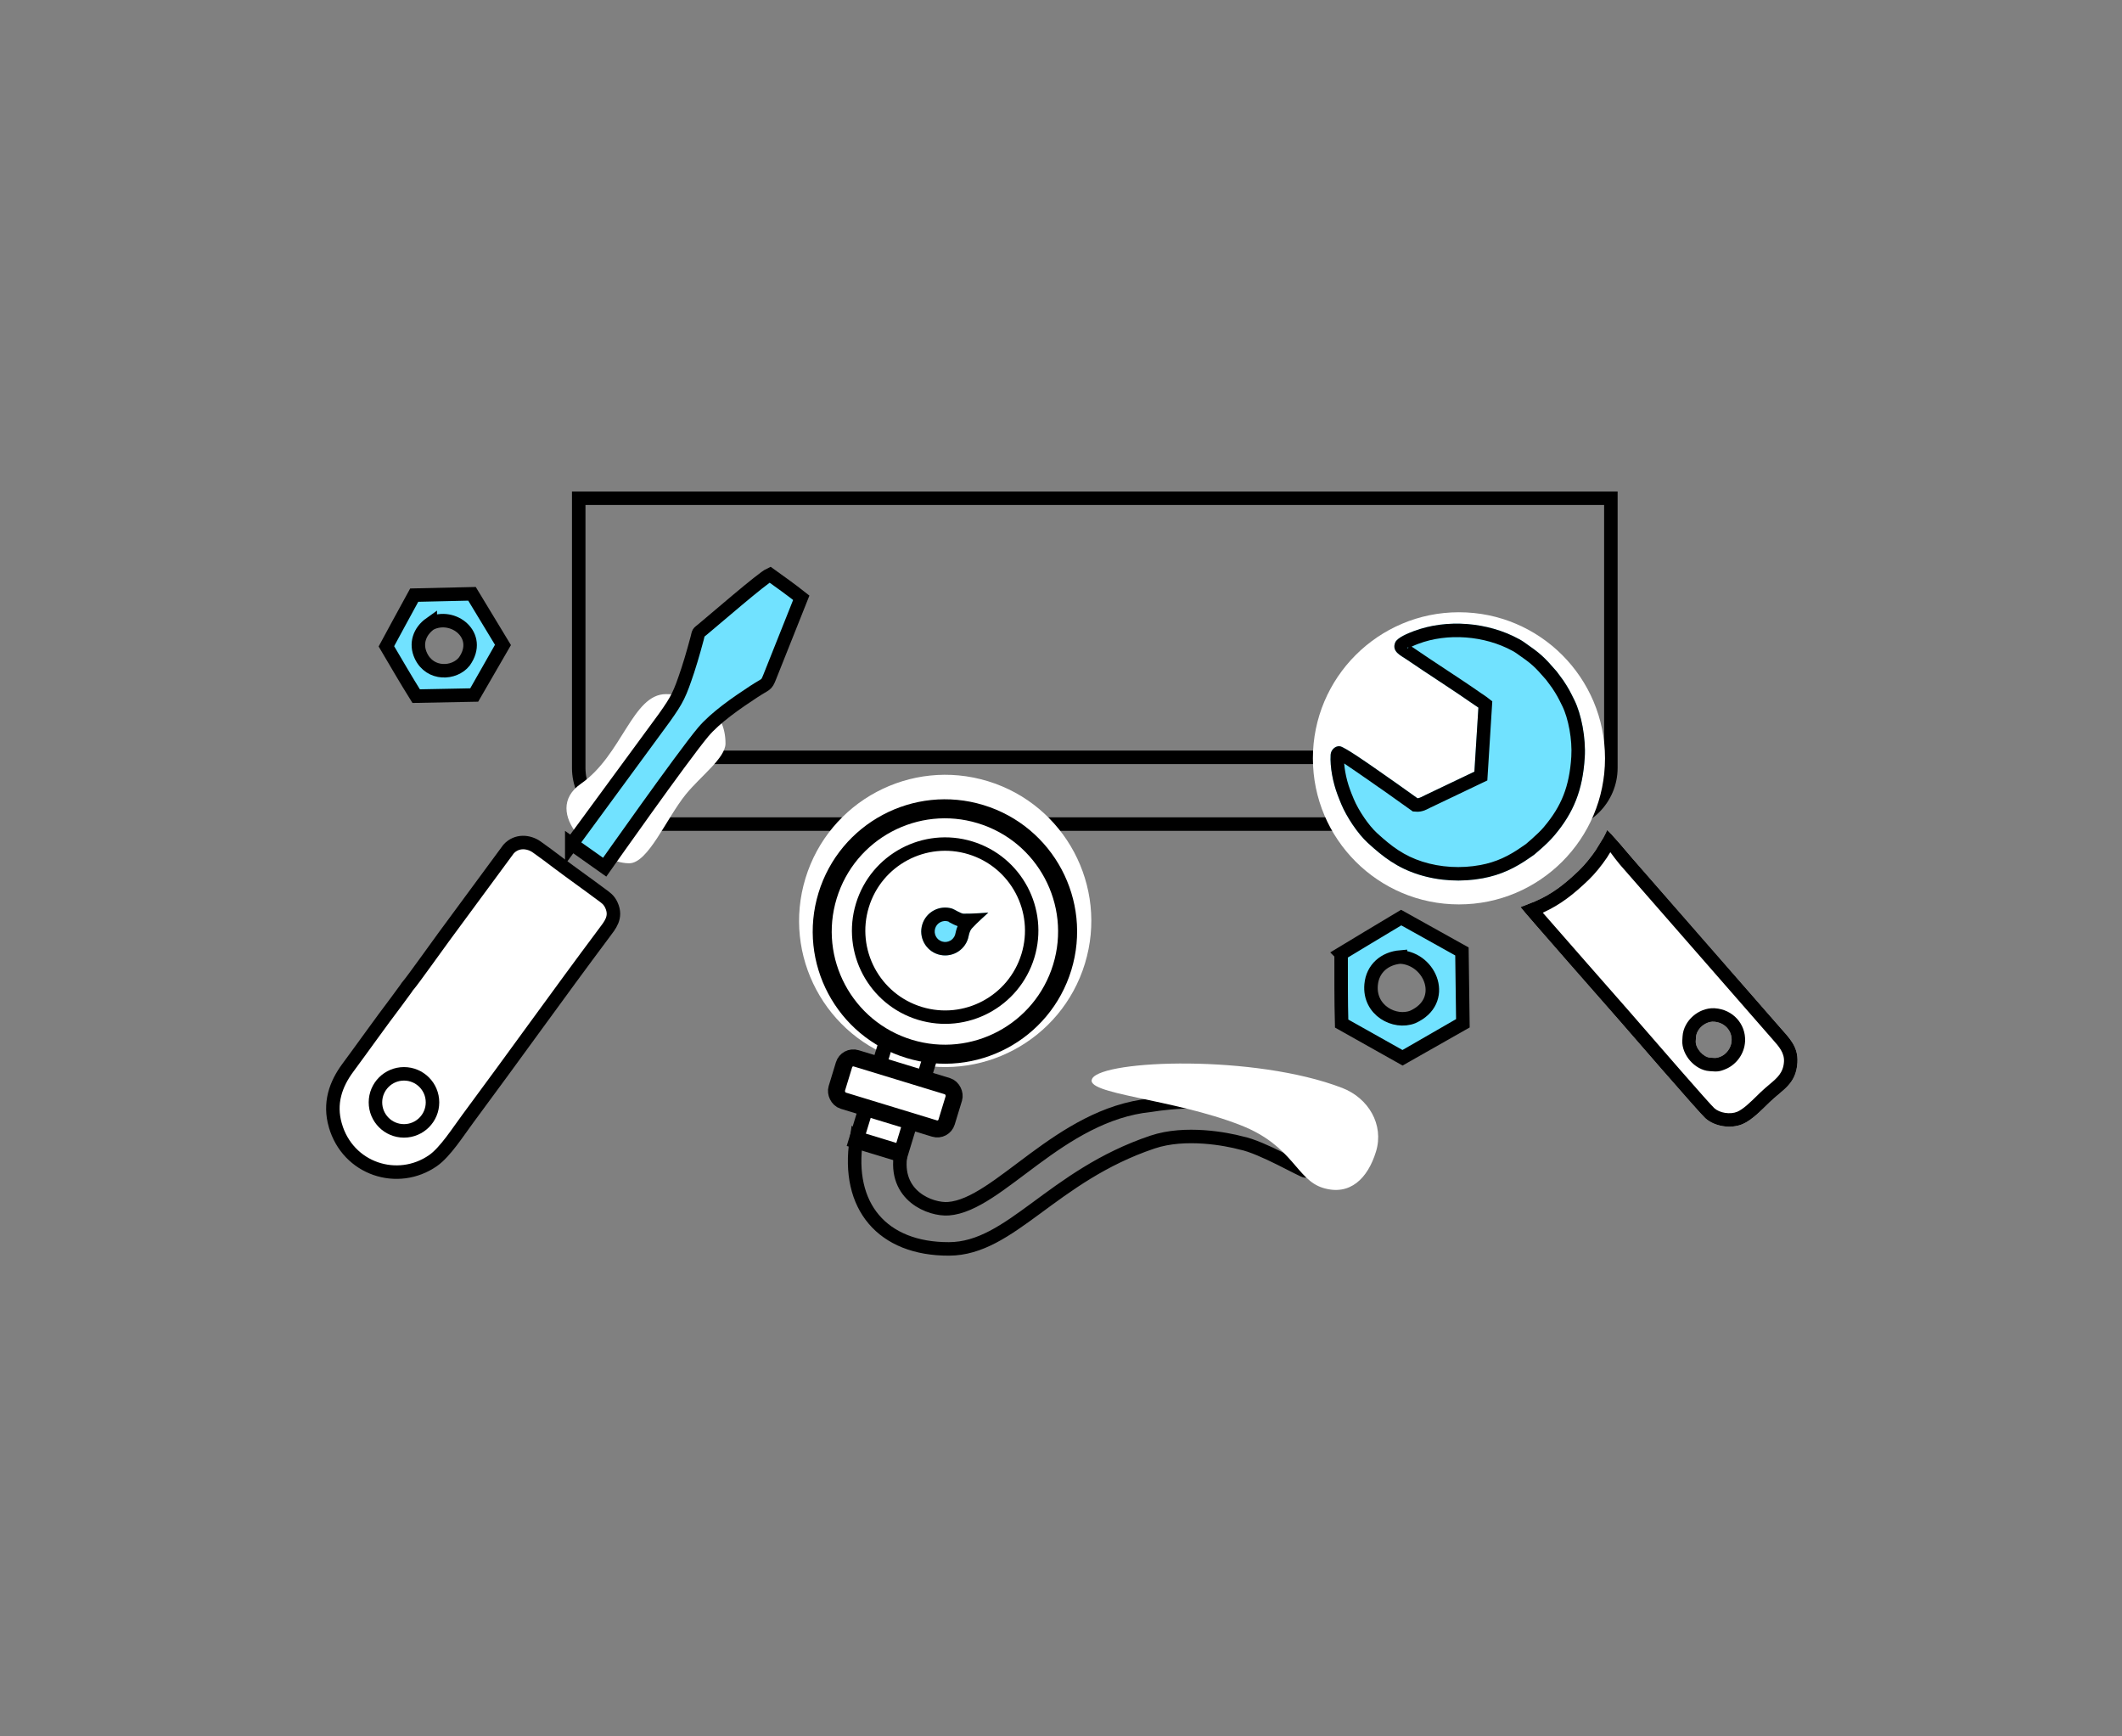 <?xml version="1.0" encoding="UTF-8"?>
<!DOCTYPE svg PUBLIC "-//W3C//DTD SVG 1.1//EN" "http://www.w3.org/Graphics/SVG/1.1/DTD/svg11.dtd">
<!-- Creator: CorelDRAW 2017 -->
<svg xmlns="http://www.w3.org/2000/svg" xml:space="preserve" width="55mm" height="45mm" version="1.1" style="shape-rendering:geometricPrecision; text-rendering:geometricPrecision; image-rendering:optimizeQuality; fill-rule:evenodd; clip-rule:evenodd"
viewBox="0 0 5500 4500"
 xmlns:xlink="http://www.w3.org/1999/xlink">
 <rect x="0" y="0" width="5500" height="4500" fill="#808080" stroke="none"/>
 <defs>
  <style type="text/css">
   <![CDATA[
    .str0 {stroke:black;stroke-width:35;stroke-miterlimit:22.926}
    .fil0 {fill:none}
    .fil3 {fill:black}
    .fil2 {fill:#71E2FF}
    .fil1 {fill:white}
   ]]>
  </style>
 </defs>
 <g id="Слой_x0020_1">
  <line class="fil0 str0" x1="1744.61" y1="1962.7" x2="3975.78" y2= "1962.7" />
  <path class="fil0 str0" d="M1499.99 1291.28l2675.22 0 0 698.71c0,80.14 -65.55,145.7 -145.7,145.7l-2383.82 0c-80.13,0 -145.7,-65.56 -145.7,-145.7l0 -698.71z"/>
  <circle class="fil1" transform="matrix(1.16 0.354 -0.354 1.16 2449.85 2386.66)" r="312.21"/>
  <path class="fil1" d="M1726.08 1798.86c86.72,0 154.34,41.23 154.34,127.95 0,37.59 -64.64,84.71 -102.99,132 -50.12,61.82 -97.47,178.47 -146.6,178.47 -86.72,0 -231.58,-132.18 -124.94,-206.32 106.64,-74.14 133.47,-232.1 220.19,-232.1z"/>
  <circle class="fil1" cx="3781.45" cy="1965.28" r="378.57"/>
  <g id="_828779504">
   <g>
    <path class="fil2" d="M4107.5 1963.12c-5.32,84.84 -28.91,142.93 -78.62,201.88 -10.17,12.06 -21.97,23.34 -33.67,33.75l-17.95 15.58c-3.63,2.85 -7.56,5.28 -11.3,7.92 -38.55,27.2 -75.94,45.22 -122.91,53.91 -54.81,10.14 -113.15,7.19 -166.81,-9.93 -54.12,-17.26 -90.48,-44.54 -130.99,-81.73 -26.37,-24.19 -55.02,-67.57 -68.75,-100.4 -3.93,-9.39 -6.75,-16.43 -10.38,-26.27 -10.85,-29.31 -19.31,-69.32 -17.25,-102.18 0.76,-12.17 12.26,-23.48 24.31,-21.58 12.23,1.92 75.54,46.47 88.75,55.6 19.28,13.32 37.16,26.05 56.22,39.33 5.02,3.51 55.72,39.71 55.8,39.71 4.56,0.29 13.03,-4.67 18.93,-7.51l128.55 -61.35 10.41 -165.98c-3.64,-2.82 -6.93,-4.64 -10.9,-7.43 -55.32,-38.76 -119.82,-79.47 -176.51,-118.34 -13.84,-9.47 -37.86,-19.55 -28.15,-43.08 5.29,-12.79 34.28,-24.16 47.43,-29.15 86.31,-32.72 192.92,-23.66 273.03,20.15 4.3,2.35 8.33,4.64 12.31,7.4 43.37,30.06 52.4,38.18 85.72,76.73l16.93 22.87c14.6,22 17.55,28.33 28.95,51.37 17.82,35.97 30.05,97.76 26.85,148.73z"/>
    <path id="1" class="fil3" d="M4107.5 1963.12c-5.32,84.84 -28.91,142.93 -78.62,201.88 -10.17,12.06 -21.97,23.34 -33.67,33.75l-17.95 15.58c-3.63,2.85 -7.56,5.28 -11.3,7.92 -38.55,27.2 -75.94,45.22 -122.91,53.91 -54.81,10.14 -113.15,7.19 -166.81,-9.93 -54.12,-17.26 -90.48,-44.54 -130.99,-81.73 -26.37,-24.19 -55.02,-67.57 -68.75,-100.4 -3.93,-9.39 -6.75,-16.43 -10.38,-26.27 -10.85,-29.31 -19.31,-69.32 -17.25,-102.18 0.76,-12.17 12.26,-23.48 24.31,-21.58 12.23,1.92 75.54,46.47 88.75,55.6 19.28,13.32 37.16,26.05 56.22,39.33 5.02,3.51 55.72,39.71 55.8,39.71 4.56,0.29 13.03,-4.67 18.93,-7.51l128.55 -61.35 10.41 -165.98c-3.64,-2.82 -6.93,-4.64 -10.9,-7.43 -55.32,-38.76 -119.82,-79.47 -176.51,-118.34 -13.84,-9.47 -37.86,-19.55 -28.15,-43.08 5.29,-12.79 34.28,-24.16 47.43,-29.15 86.31,-32.72 192.92,-23.66 273.03,20.15 4.3,2.35 8.33,4.64 12.31,7.4 43.37,30.06 52.4,38.18 85.72,76.73l16.93 22.87c14.6,22 17.55,28.33 28.95,51.37 17.82,35.97 30.05,97.76 26.85,148.73zm-55.2 97.94c11.42,-29.06 17.92,-61.42 20.34,-100.13 1.39,-22.2 -0.52,-46.78 -4.68,-69.86 -4.28,-23.75 -10.88,-45.61 -18.62,-61.23l-1.52 -3.08c-9.36,-18.92 -12.46,-25.18 -25.07,-44.2l-15.19 -20.52c-15.33,-17.74 -25.06,-28.44 -35.12,-37.46 -10.35,-9.27 -22.63,-18.19 -43.21,-32.45 -0.86,-0.59 -2.26,-1.46 -3.98,-2.48l0 -0.14 -5.19 -2.86c-35.91,-19.63 -78.07,-31.46 -121.07,-34.63 -42.29,-3.11 -85.02,2.15 -122.98,16.53 -4.32,1.63 -10.71,4.11 -17.22,7.2 1.68,1.07 3.42,2.2 5.33,3.5 28.85,19.79 53.68,36.16 78.54,52.56 33.66,22.19 67.4,44.46 98.24,66.06l0.14 0c1.18,0.83 2.29,1.56 3.34,2.23l0.13 0.13c2.79,1.81 5.5,3.58 8.66,6.02l14.68 11.36 -1.15 18.45 -10.41 165.98 -1.29 20.55 -18.53 8.84 -128.35 61.25 -3.44 1.72c-9.17,4.68 -19.83,9.99 -32.92,9.17l-9.9 -0.62 -8.14 -5.8 -24.28 -17.28 -31.52 -22.43 0.03 -0.04 -23.06 -16.16 -0.14 0c-13.01,-9.13 -27.13,-19.06 -32.64,-22.86l-4.01 -2.78 -0.14 0c-11.38,-7.91 -37.03,-25.73 -53.98,-37.04 0.51,6.68 1.38,13.57 2.54,20.44 2.8,16.59 7.31,33.01 12.41,46.8 2.6,7.05 4.13,11.11 4.67,12.48l0.14 0c2.26,5.72 3.69,9.19 5.03,12.42 6.16,14.73 15.95,32.17 27.25,48.68 10.51,15.34 22.07,29.51 32.88,39.42 19.06,17.49 36.92,32.52 55.74,44.78 18.49,12.04 38.42,21.87 62.13,29.43 23.61,7.53 48.5,12 73.69,13.5 25.67,1.52 51.44,-0.07 76.3,-4.67 20.61,-3.8 39.13,-9.68 56.68,-17.55 17.66,-7.93 34.78,-18.16 52.42,-30.61l0.41 -0.28 4 -2.74 0.28 -0.13c1.48,-0.99 3.01,-2.03 5.11,-3.68l0.01 0.01 16.34 -14.18 -0.04 -0.04c5.86,-5.22 11.42,-10.32 16.04,-14.9 5.35,-5.3 10.24,-10.45 14.21,-15.16l0 -0.14c22.36,-26.52 38.79,-52.66 50.08,-81.38zm-344.18 31.62l-0.2 0.1m-59.37 -414.5c-1.45,3.53 -0.05,2.21 2,0.16 -0.98,-0.67 -1.34,-1.77 -2,-0.16z"/>
   </g>
   <g>
    <path class="fil1" d="M4488.13 2697.61c1.63,-25.86 -17.63,-47.97 -45.9,-49.74 -21.68,-1.36 -45,18.37 -46.36,40.05l-0.65 10.38c-1.13,17.99 19.48,41.57 37.3,42.69 12.86,0.81 16.27,2.03 27.75,-2.98 13.43,-5.85 26.65,-20.97 27.86,-40.4zm170.6 56.27c-3.5,55.84 -37.62,69.54 -71.91,102.56 -20.11,19.35 -45.47,46.39 -70.48,56.92 -30.11,12.68 -72.13,6.45 -96.43,-15.44 -16.61,-14.97 -204.73,-232.66 -224.05,-254.76 -5.24,-6 -250.3,-284.53 -254.79,-292.3l37.04 -14.6c46.72,-19.89 79.74,-47.18 115.04,-80.99 14.03,-13.44 31.11,-34.67 42.48,-51.44l20.54 -33.47c2.56,-4.91 7.41,-13.8 8.95,-18.95 6.34,2.14 59.15,65.62 64.8,72.08l383.89 439.38c23.69,27.12 47.55,49.1 44.92,91.01z"/>
    <path id="1" class="fil3" d="M4523.1 2697.59l0.03 0 0 0.02 -0.14 2.19c-0.99,15.8 -6.53,29.97 -14.53,41.57 -9.02,13.07 -21.51,23.09 -34.24,28.63 -17.9,7.8 -24.39,7.32 -39.38,6.2l0 -0.01 -4.78 -0.34 0 -0.02c-18.44,-1.25 -36.77,-12.27 -49.55,-26.89 -12.78,-14.61 -21.29,-34.27 -20.15,-52.69l0.65 -10.38 0 -0.14c1.29,-20.54 12.17,-39.55 27.46,-52.75 14.7,-12.72 34.22,-20.67 53.76,-20.06l0 -0.05 0.02 0 2.19 0.14c23.66,1.5 43.8,11.77 57.79,27.18 13.92,15.33 21.66,35.59 20.87,57.4zm-34.97 0.02c1.63,-25.86 -17.63,-47.97 -45.9,-49.74 -21.68,-1.36 -45,18.37 -46.36,40.05l-0.65 10.38c-1.13,17.99 19.48,41.57 37.3,42.69 12.86,0.81 16.27,2.03 27.75,-2.98 13.43,-5.85 26.65,-20.97 27.86,-40.4zm170.6 56.27c-3.5,55.84 -37.62,69.54 -71.91,102.56 -20.11,19.35 -45.47,46.39 -70.48,56.92 -30.11,12.68 -72.13,6.45 -96.43,-15.44 -16.61,-14.97 -204.73,-232.66 -224.05,-254.76 -5.24,-6 -250.3,-284.53 -254.79,-292.3l37.04 -14.6c46.72,-19.89 79.74,-47.18 115.04,-80.99 14.03,-13.44 31.11,-34.67 42.48,-51.44l20.54 -33.47c2.56,-4.91 7.41,-13.8 8.95,-18.95 6.34,2.14 59.15,65.62 64.8,72.08l383.89 439.38c23.69,27.12 47.55,49.1 44.92,91.01zm-72.01 56.09c19.25,-16.16 35.36,-29.71 37.15,-58.28 1.46,-23.26 -13.17,-39.71 -29.3,-57.82l0 -0.13 -6.87 -7.76 -0.14 -0.14 -383.89 -439.38 -0.41 -0.41 -6.36 -7.48c-6.39,-7.56 -15.18,-19.39 -23.17,-30.08l-8.3 13.52 -0.95 1.37c-6.91,10.19 -15.09,21.15 -23.09,30.84 -7.77,9.41 -16.14,18.64 -24.04,26.21 -18.68,17.89 -36.86,34.14 -56.8,48.72 -18.71,13.68 -38.78,25.78 -61.83,36.19 55.66,63.98 179.48,204.89 214.18,244.37l9.21 10.48 0.14 0.14 22.41 25.81c54.75,63.11 186.08,214.49 198.63,225.8 6.98,6.29 17.01,10.44 27.76,12.16 11.29,1.8 22.7,0.93 31.75,-2.87 15.41,-6.49 34.72,-25.39 51.06,-41.4l0.13 -0.14 8.49 -8.27 0.14 -0.14c8.73,-8.4 16.59,-15.01 24.1,-21.31z"/>
   </g>
  </g>
  <path class="fil2 str0" d="M3629.72 2480.11c79.32,4.77 122.91,114.77 31.86,155.49 -46.48,18.16 -113.82,-16.77 -107.8,-83.71 3.8,-42.07 35.29,-68.3 75.94,-71.78zm-153.68 -8.46c0.12,60.54 -0.34,120.34 1.34,180.98l157.81 88.67c0,0 155.03,-89.77 156.42,-90.33l-2.42 -185.21 -157.52 -87.79c-21.2,12.4 -155.63,93.68 -155.63,93.68z"/>
  <g>
   <path class="fil1 str0" d="M869.11 2916.41c32.56,113.4 161.67,155.14 253.37,91.3 31.43,-21.88 64.82,-74.49 89.75,-108.09 118.96,-160.29 233.75,-321.31 353.74,-481.8 14.94,-19.98 33.05,-40.37 18.91,-71.67 -6.58,-14.55 -14.9,-19.52 -24.62,-26.79 -37.82,-28.29 -75.33,-54.62 -113.07,-82.98 -18.67,-14.04 -37.34,-28.34 -56.45,-41.65 -20.17,-14.05 -51.33,-17.71 -72.64,5.75l-167.02 226.66c-15.37,20.69 -82.55,115.16 -93.21,127 -3.13,3.48 -2.34,2.81 -4.74,6.62l-26.46 36.04c-41.03,54.08 -85.06,116.37 -125.1,170.45 -31.83,42.99 -48.85,92.11 -32.46,149.16z"/>
   <path class="fil2 str0" d="M1481.96 2187.1c0,0 85.27,60.3 85.27,60.3 0,0 200.47,-284.77 254.97,-349.88 31.72,-37.85 86.87,-75.81 131.54,-105.13 32.45,-21.3 32.12,-15.06 40.87,-36.92l82.22 -206.3c-25.8,-20.43 -54.37,-40.91 -81.23,-60.1 -19.68,9 -144.88,117.71 -174.18,141.81 -12.99,10.67 -10.16,6.34 -14.51,23.39 -2.43,9.49 -4.98,18.69 -7.77,28.36 -5.31,18.42 -10.47,36.66 -16.5,54.72 -20.78,62.17 -26.22,74.27 -60.89,123.02l-239.79 326.73z"/>
   <circle class="fil0 str0" cx="1047.06" cy="2856.86" r="73.93"/>
  </g>
  <path class="fil2 str0" d="M1115.18 1616.35c58.84,-29.99 136.39,30.47 88.3,97.99 -25.65,32.58 -88.62,35.91 -112.49,-14.59 -15,-31.74 -3.48,-63.8 24.19,-83.4zm-113.68 58.65c25.58,43.33 50.43,86.37 77.17,129.11l150.41 -2.92c0,0 73.28,-129.6 74.04,-130.59l-79.73 -131.69 -149.83 3.43c-9.97,17.81 -72.06,132.66 -72.06,132.66z"/>
  <g>
   <rect class="fil1 str0" transform="matrix(1.043 0.318 -0.376 1.231 2303.5 2678.63)" width="110.65" height="223.61"/>
   <circle class="fil1 str0" transform="matrix(1.347 0.411 -0.411 1.347 2449.12 2414.09)" r="225.76"/>
   <circle class="fil1 str0" transform="matrix(0.95 0.29 -0.29 0.95 2449.74 2411.76)" r="225.76"/>
   <rect class="fil1 str0" transform="matrix(1.202 0.367 -0.367 1.202 2195 2735.41)" width="236.8" height="91.28" rx="20" ry="20"/>
   <g>
    <path class="fil2" d="M2467.87 2354.74c5.11,1.56 22.42,13.03 29.45,13.19 22.37,0.51 64.36,-2.83 64.36,-2.83 0,0 -30.33,27 -42.87,41.09 -6.65,7.47 -8.37,21.57 -9.72,25.97 -9.99,32.76 -44.66,51.22 -77.42,41.23 -32.76,-10 -51.22,-44.67 -41.22,-77.43 9.99,-32.76 44.66,-51.21 77.42,-41.22z"/>
    <path id="1" class="fil3" d="M2467.87 2354.74c5.11,1.56 22.42,13.03 29.45,13.19 22.37,0.51 64.36,-2.83 64.36,-2.83 0,0 -30.33,27 -42.87,41.09 -6.65,7.47 -8.37,21.57 -9.72,25.97 -9.99,32.76 -44.66,51.22 -77.42,41.23 -32.76,-10 -51.22,-44.67 -41.22,-77.43 9.99,-32.76 44.66,-51.21 77.42,-41.22zm-7.3 35.4c-2.66,-1.44 -0.7,-1.4 -2.82,-2.04 -7.2,-2.19 -14.61,-1.27 -20.72,1.98 -6.14,3.27 -11.05,8.88 -13.22,16 -2.19,7.2 -1.28,14.61 1.97,20.72 3.27,6.15 8.89,11.06 16.01,13.23 7.2,2.19 14.61,1.27 20.72,-1.98 6.15,-3.27 11.05,-8.89 13.22,-16.01 0.47,-1.53 -0.19,0.27 0.15,-1.31l0.14 -0.14c1.21,-5.46 2.83,-12.85 6.07,-20.51 -7.74,-2.56 -15.02,-6.5 -21.38,-9.94l-0.14 0z"/>
   </g>
  </g>
  <path class="fil0 str0" d="M2219.49 2953.99l115.4 35.21c-19.69,110.82 78.25,146.67 123.21,143.32 130.44,-9.71 287.6,-244.31 524.14,-268.2 49.5,-8.27 179.33,-20.84 282.25,9.13 0,0 143.12,145.93 119.43,161.18 -3.86,2.48 -113.38,-62.36 -167.8,-72.67 -36.4,-9.81 -143.53,-30.83 -228.75,-2.23 -260.98,87.6 -366.95,276.47 -527.73,276.93 -172.39,0.49 -266.55,-110.14 -240.15,-282.67z"/>
  <path class="fil1" d="M3478.72 2819.42c68.02,26.16 109.04,95.08 87.76,164.83 -21.28,69.75 -67.44,115.64 -137.19,94.36 -69.75,-21.28 -76.76,-108.83 -213.13,-162.33 -177.92,-69.8 -409.69,-80.75 -384.98,-121.48 29.29,-48.28 420.61,-62.65 647.54,24.62z"/>
 </g>
</svg>
